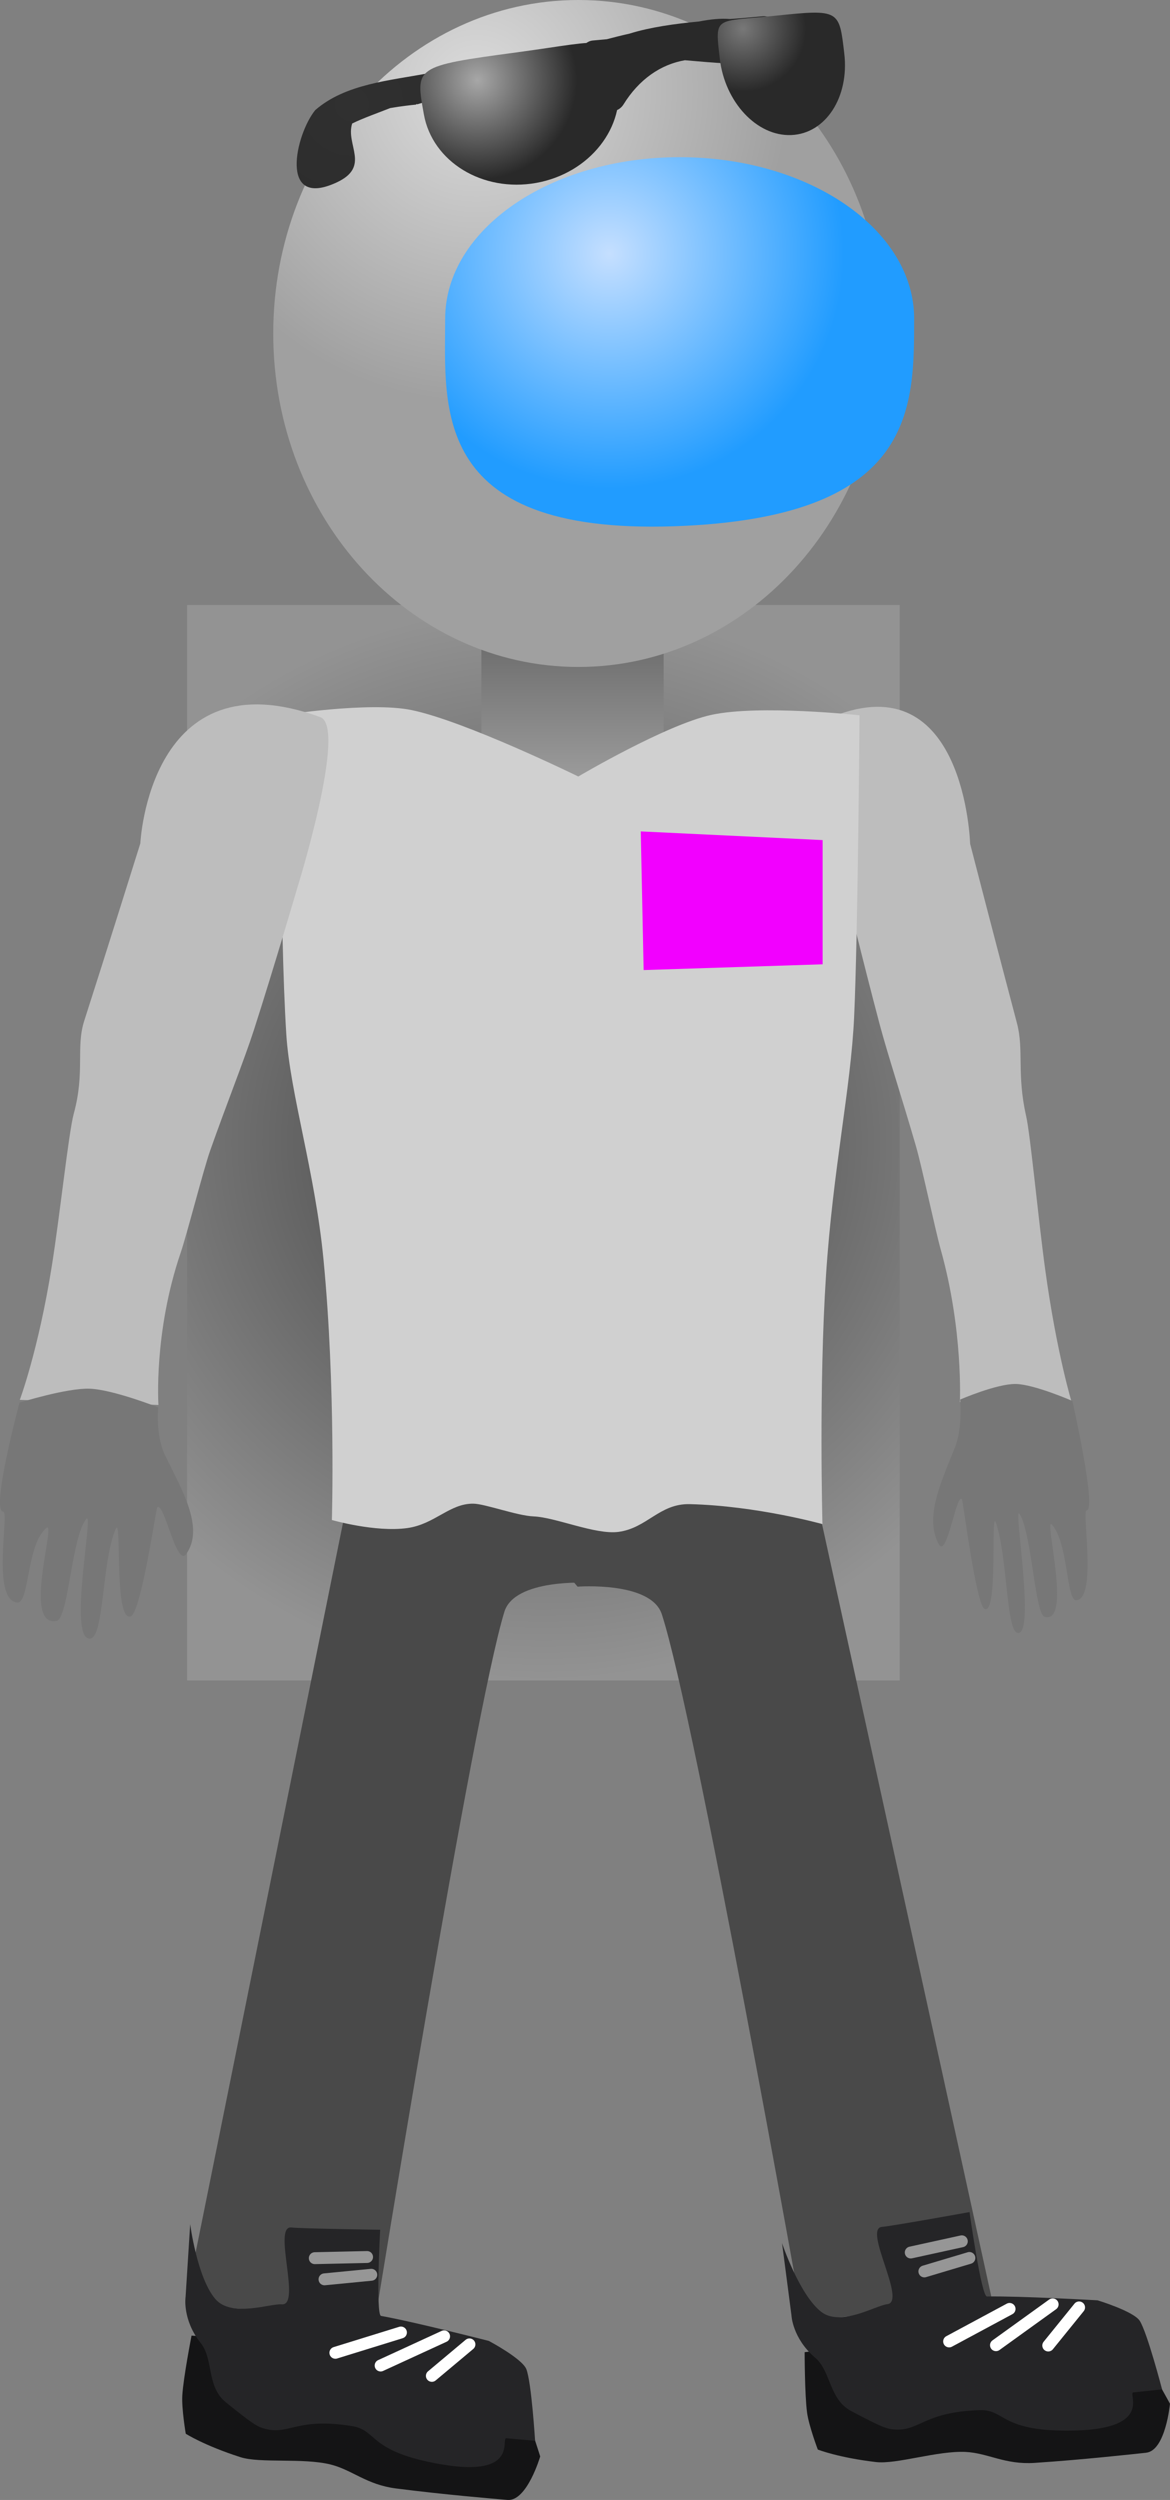 <svg version="1.1" xmlns="http://www.w3.org/2000/svg" xmlns:xlink="http://www.w3.org/1999/xlink" width="49.147" height="104.937" viewBox="0,0,49.147,104.937"><rect x="0" y="0" width="49.147" height="104.937" fill="#808080" stroke="none"/><defs><radialGradient cx="238.524" cy="178.317" r="22.572" gradientUnits="userSpaceOnUse" id="color-1"><stop offset="0" stop-color="#3c3c3c"/><stop offset="1" stop-color="#939393"/></radialGradient><linearGradient x1="239.748" y1="156.77" x2="239.748" y2="163.622" gradientUnits="userSpaceOnUse" id="color-2"><stop offset="0" stop-color="#696969"/><stop offset="1" stop-color="#a0a0a0"/></linearGradient><radialGradient cx="235.712" cy="134.118" r="13.118" gradientUnits="userSpaceOnUse" id="color-3"><stop offset="0" stop-color="#dcdcdc"/><stop offset="1" stop-color="#a0a0a0"/></radialGradient><radialGradient cx="241.3" cy="141.003" r="9.854" gradientUnits="userSpaceOnUse" id="color-4"><stop offset="0" stop-color="#c5dfff"/><stop offset="1" stop-color="#219cff"/></radialGradient><radialGradient cx="230.48" cy="134.733" r="10.071" gradientUnits="userSpaceOnUse" id="color-5"><stop offset="0" stop-color="#303030"/><stop offset="1" stop-color="#292929"/></radialGradient><radialGradient cx="246.908" cy="131.553" r="2.651" gradientUnits="userSpaceOnUse" id="color-6"><stop offset="0" stop-color="#787878"/><stop offset="1" stop-color="#292929"/></radialGradient><radialGradient cx="235.755" cy="133.718" r="4.173" gradientUnits="userSpaceOnUse" id="color-7"><stop offset="0" stop-color="#a7a7a7"/><stop offset="1" stop-color="#292929"/></radialGradient></defs><g transform="translate(-215.699,-130.35)"><g data-paper-data="{&quot;isPaintingLayer&quot;:true}" fill-rule="nonzero" stroke-linejoin="miter" stroke-miterlimit="10" stroke-dasharray="" stroke-dashoffset="0" style="mix-blend-mode: normal"><path d="M223.557,200.888v-45.143h29.935v45.143z" fill="url(#color-1)" stroke="#ed6b00" stroke-width="0" stroke-linecap="butt"/><g><path d="M249.424,227.779c0,0 -4.533,-25.399 -5.924,-29.668c-0.455,-1.396 -3.539,-1.16 -3.539,-1.16c0,0 -3.45,-3.904 0.159,-4.284c3.05,-0.321 9.996,1.143 9.996,1.143l7.266,33.132z" data-paper-data="{&quot;index&quot;:null}" fill="#494949" stroke="#000000" stroke-width="0" stroke-linecap="butt"/><path d="M263.844,233.305c-0.59,0.062 -2.628,0.29 -4.686,0.426c-1.251,0.082 -1.956,-0.415 -2.9,-0.46c-1.187,-0.056 -2.899,0.527 -3.764,0.425c-1.593,-0.187 -2.443,-0.525 -2.443,-0.525c0,0 -0.375,-0.992 -0.45,-1.547c-0.101,-0.749 -0.102,-2.54 -0.102,-2.54c0,0 5.889,-0.74 8.212,-0.783c1.375,-0.025 4.285,0.199 4.285,0.199c0,0 1.516,0.459 1.773,0.862c0.315,0.493 1.076,1.886 1.076,1.886c0,0 -0.181,1.97 -1.003,2.056z" data-paper-data="{&quot;index&quot;:null}" fill="#141415" stroke="#000000" stroke-width="0" stroke-linecap="butt"/><path d="M263.305,230.773c-0.247,0.026 0.866,1.519 -2.464,1.6c-3.145,0.076 -2.886,-0.891 -3.992,-0.856c-2.314,0.074 -2.511,0.863 -3.521,0.815c-0.352,-0.017 -0.522,-0.06 -1.876,-0.778c-0.932,-0.494 -0.845,-1.672 -1.507,-2.234c-0.967,-0.821 -1.001,-1.791 -1.001,-1.791l-0.395,-3.023c0,0 0.715,2.144 1.635,2.876c0.824,0.655 2.302,-0.261 2.783,-0.312c0.842,-0.089 -1.027,-3.178 -0.22,-3.245c0.434,-0.036 3.678,-0.622 3.678,-0.622c0,0 0.497,3.547 0.731,3.543c1.375,-0.025 4.647,0.161 4.647,0.161c0,0 1.516,0.459 1.773,0.862c0.315,0.493 0.937,2.876 0.937,2.876c0,0 -0.384,0.04 -1.206,0.127z" data-paper-data="{&quot;index&quot;:null}" fill="#252527" stroke="#000000" stroke-width="0" stroke-linecap="butt"/><path d="M258.107,227.268l-2.539,1.365" fill="none" stroke="#ffffff" stroke-width="0.5" stroke-linecap="round"/><path d="M257.536,228.791l2.38,-1.714" fill="none" stroke="#ffffff" stroke-width="0.5" stroke-linecap="round"/><path d="M259.732,228.804l1.295,-1.599" fill="none" stroke="#ffffff" stroke-width="0.5" stroke-linecap="round"/><path d="M256.101,224.43l-2.145,0.47" fill="none" stroke="#969696" stroke-width="0.5" stroke-linecap="round"/><path d="M256.419,225.129l-1.891,0.565" fill="none" stroke="#969696" stroke-width="0.5" stroke-linecap="round"/></g><g><path d="M223.48,227.062l6.719,-33.247c0,0 6.921,-1.578 9.976,-1.308c3.615,0.32 0.23,4.281 0.23,4.281c0,0 -3.088,-0.185 -3.519,1.218c-1.32,4.291 -5.433,29.761 -5.433,29.761z" fill="#494949" stroke="#000000" stroke-width="0" stroke-linecap="butt"/><path d="M238.391,233.46c0,0 -0.555,1.899 -1.379,1.826c-0.59,-0.052 -2.635,-0.22 -4.68,-0.482c-1.243,-0.159 -1.84,-0.783 -2.757,-1.008c-1.155,-0.283 -2.947,-0.04 -3.776,-0.305c-1.528,-0.49 -2.297,-0.984 -2.297,-0.984c0,0 -0.178,-1.045 -0.145,-1.605c0.044,-0.754 0.388,-2.513 0.388,-2.513c0,0 5.922,0.404 8.21,0.808c1.354,0.239 4.167,1.018 4.167,1.018c0,0 1.4,0.742 1.575,1.186c0.214,0.544 0.694,2.058 0.694,2.058z" data-paper-data="{&quot;index&quot;:null}" fill="#141415" stroke="#000000" stroke-width="0" stroke-linecap="butt"/><path d="M238.177,232.803c0,0 -0.384,-0.034 -1.208,-0.107c-0.247,-0.022 0.558,1.657 -2.726,1.097c-3.101,-0.529 -2.661,-1.429 -3.754,-1.606c-2.285,-0.372 -2.63,0.364 -3.612,0.124c-0.342,-0.084 -0.501,-0.159 -1.692,-1.124c-0.819,-0.663 -0.509,-1.803 -1.051,-2.482c-0.792,-0.991 -0.639,-1.95 -0.639,-1.95l0.193,-3.043c0,0 0.29,2.241 1.053,3.136c0.683,0.801 2.31,0.186 2.791,0.228c0.844,0.074 -0.398,-3.316 0.407,-3.226c0.433,0.048 3.729,0.095 3.729,0.095c0,0 -0.193,3.577 0.037,3.617c1.354,0.239 4.529,1.05 4.529,1.05c0,0 1.4,0.742 1.575,1.186c0.214,0.544 0.367,3.003 0.367,3.003z" data-paper-data="{&quot;index&quot;:null}" fill="#252527" stroke="#000000" stroke-width="0" stroke-linecap="butt"/><path d="M229.787,229.11l2.754,-0.852" fill="none" stroke="#ffffff" stroke-width="0.5" stroke-linecap="round"/><path d="M234.353,228.419l-2.665,1.225" fill="none" stroke="#ffffff" stroke-width="0.5" stroke-linecap="round"/><path d="M233.84,230.078l1.578,-1.321" fill="none" stroke="#ffffff" stroke-width="0.5" stroke-linecap="round"/><path d="M228.922,225.138l2.196,-0.049" fill="none" stroke="#969696" stroke-width="0.5" stroke-linecap="round"/><path d="M231.295,225.835l-1.965,0.191" fill="none" stroke="#969696" stroke-width="0.5" stroke-linecap="round"/></g><g stroke="#000000" stroke-width="0" stroke-linecap="butt"><path d="M256.02,189.205c0,0 0.144,-3.018 -0.803,-6.398c-0.228,-0.813 -0.8,-3.512 -1.042,-4.344c-0.571,-1.971 -1.203,-3.904 -1.526,-5.121c-0.695,-2.617 -1.504,-5.951 -1.504,-5.951c0,0 -1.434,-6.57 -0.481,-6.955c5.576,-2.251 5.786,5.332 5.786,5.332c0,0 1.227,4.743 1.966,7.526c0.301,1.132 -0.015,2.131 0.387,3.903c0.18,0.794 0.507,4.299 0.799,6.43c0.486,3.548 1.131,5.641 1.131,5.641z" data-paper-data="{&quot;index&quot;:null}" fill="#bdbdbd"/><path d="M261.342,193.751c-0.208,0.002 0.448,3.696 -0.429,3.769c-0.431,0.036 -0.333,-2.416 -1.026,-3.17c-0.367,-0.399 0.878,4.203 -0.309,3.865c-0.407,-0.116 -0.545,-3.556 -1.055,-4.32c-0.273,-0.409 0.701,5.175 -0.089,4.995c-0.469,-0.107 -0.422,-3.262 -0.901,-4.62c-0.233,-0.661 0.11,3.873 -0.474,3.618c-0.358,-0.156 -0.91,-4.564 -0.953,-4.61c-0.242,-0.255 -0.627,2.505 -0.969,1.893c-0.63,-1.127 0.117,-2.655 0.678,-4.072c0.328,-0.828 0.217,-2.003 0.217,-2.003c0,0 1.533,-0.663 2.329,-0.653c0.775,0.01 2.385,0.713 2.385,0.713c0,0 1.037,4.59 0.595,4.593z" data-paper-data="{&quot;index&quot;:null}" fill="#777777"/></g><g stroke-linecap="butt"><path d="M235.92,163.622v-6.851h7.656v6.851z" fill="url(#color-2)" stroke="#000000" stroke-width="0"/><path d="M252.809,144.348c0,7.731 -5.738,13.998 -12.816,13.998c-7.078,0 -12.816,-6.267 -12.816,-13.998c0,-7.731 5.738,-13.998 12.816,-13.998c7.078,0 12.816,6.267 12.816,13.998z" fill="url(#color-3)" stroke="none" stroke-width="0"/><path d="M254.098,143.729c0,3.745 0.038,8.214 -9.595,8.691c-10.763,0.534 -10.104,-4.947 -10.104,-8.691c0,-3.745 4.41,-6.781 9.85,-6.781c5.44,0 9.85,3.036 9.85,6.781z" data-paper-data="{&quot;index&quot;:null}" fill="url(#color-4)" stroke="#ed6b00" stroke-width="0"/><path d="M233.17,134.742c-0.17,0.016 -0.607,0.062 -1.079,0.144c-0.522,0.207 -1.131,0.418 -1.598,0.648c-0.289,0.893 0.787,1.807 -0.654,2.475c-2.458,1.14 -1.717,-2.039 -0.898,-3.037c1.271,-1.107 3.144,-1.239 4.756,-1.549c2.22,-0.426 4.384,-1.083 6.58,-1.217c0.082,-0.086 0.195,-0.144 0.324,-0.156l0.586,-0.053c0.295,-0.078 0.616,-0.159 0.954,-0.235c0.876,-0.274 1.931,-0.416 2.914,-0.509c0.482,-0.095 0.933,-0.139 1.307,-0.105c0.274,-0.02 0.529,-0.039 0.756,-0.06l0.618,-0.056c0.281,-0.025 0.53,0.182 0.556,0.464c0.023,0.25 -0.139,0.475 -0.374,0.539l-0.33,0.097c0.145,0.122 0.277,0.261 0.392,0.42l0.234,-0.119l0.298,0.585c0.032,0.059 0.052,0.125 0.059,0.196c0.025,0.281 -0.182,0.53 -0.464,0.556c-0.086,0.008 -0.168,-0.006 -0.242,-0.037l-0.507,-0.199l0.006,-0.015l-0.048,-0.004c-0.362,-0.224 -0.73,-0.392 -1.098,-0.507c-0.559,-0.02 -1.148,-0.081 -1.748,-0.13c-1.015,0.174 -1.933,0.802 -2.59,1.871c0,0 -0.269,0.435 -0.704,0.166c-0.435,-0.269 -0.166,-0.704 -0.166,-0.704c0.058,-0.093 0.117,-0.183 0.178,-0.27l-0.284,0.091c-0.038,0.013 -0.078,0.022 -0.12,0.025c-0.281,0.025 -0.53,-0.182 -0.556,-0.464c-0.013,-0.142 0.034,-0.276 0.12,-0.377c-0.245,0 -0.477,0.014 -0.673,0.062c-1.375,0.339 -3.488,0.452 -5.481,0.758c0.011,0.241 -0.148,0.454 -0.375,0.517l-0.598,0.177l-0.006,-0.019l-0.007,0.002z" fill="url(#color-5)" stroke="none" stroke-width="0.5"/><path d="M248.264,131.011c2.709,-0.284 2.686,-0.243 2.9,1.587c0.215,1.83 -0.782,3.362 -2.226,3.421c-1.444,0.059 -2.79,-1.377 -3.004,-3.207c-0.215,-1.83 -0.21,-1.534 2.33,-1.801z" data-paper-data="{&quot;index&quot;:null}" fill="url(#color-6)" stroke="#000000" stroke-width="0"/><path d="M241.644,133.692c0.358,1.991 -1.174,3.933 -3.422,4.336c-2.247,0.403 -4.359,-0.884 -4.717,-2.875c-0.358,-1.991 -0.409,-2.027 3.871,-2.601c4.013,-0.539 3.91,-0.851 4.267,1.14z" fill="url(#color-7)" stroke="#000000" stroke-width="0"/></g><path d="M229.64,194.153c0,0 0.167,-5.56 -0.353,-10.944c-0.353,-3.658 -1.405,-6.959 -1.562,-9.453c-0.294,-4.681 -0.21,-13.382 -0.21,-13.382c0,0 3.692,-0.585 5.469,-0.219c2.263,0.466 7.007,2.789 7.007,2.789c0,0 3.677,-2.171 5.59,-2.587c2.019,-0.439 6.224,0.017 6.224,0.017c0,0 -0.069,9.217 -0.227,12.656c-0.14,3.043 -0.89,6.368 -1.183,10.873c-0.303,4.643 -0.148,10.422 -0.148,10.422c0,0 -2.757,-0.769 -5.572,-0.838c-1.278,-0.031 -1.791,1.006 -2.999,1.165c-0.965,0.127 -2.636,-0.613 -3.561,-0.65c-0.699,-0.028 -2.044,-0.531 -2.538,-0.535c-0.998,-0.008 -1.616,0.865 -2.773,1.025c-1.345,0.185 -3.164,-0.339 -3.164,-0.339z" fill="#d0d0d0" stroke="#292e32" stroke-width="0" stroke-linecap="butt"/><path d="M242.736,171.069l-0.121,-5.82l7.639,0.364v5.214z" fill="#f200ff" stroke="none" stroke-width="0" stroke-linecap="butt"/><g stroke="#000000" stroke-width="0" stroke-linecap="butt"><path d="M216.531,189.11c0,0 0.776,-2.065 1.342,-5.601c0.34,-2.124 0.71,-5.626 0.925,-6.413c0.48,-1.756 0.08,-2.778 0.44,-3.898c0.886,-2.752 2.356,-7.446 2.356,-7.446c0,0 0.369,-7.931 7.559,-5.3c1.148,0.42 -0.987,7.24 -0.987,7.24c0,0 -0.968,3.303 -1.801,5.891c-0.387,1.203 -1.148,3.11 -1.835,5.056c-0.29,0.822 -0.971,3.501 -1.245,4.304c-1.137,3.34 -0.93,6.381 -0.93,6.381z" fill="#bdbdbd"/><path d="M215.839,193.809c-0.546,-0.028 0.68,-4.582 0.68,-4.582c0,0 1.981,-0.618 2.939,-0.586c0.984,0.033 2.887,0.784 2.887,0.784c0,0 -0.122,1.175 0.293,2.024c0.711,1.454 1.653,3.029 0.888,4.127c-0.415,0.596 -0.925,-2.197 -1.22,-1.955c-0.053,0.043 -0.681,4.442 -1.121,4.578c-0.719,0.223 -0.35,-4.313 -0.631,-3.661c-0.575,1.338 -0.478,4.509 -1.057,4.591c-0.974,0.138 0.162,-5.418 -0.171,-5.023c-0.621,0.739 -0.749,4.187 -1.252,4.282c-1.463,0.275 0.019,-4.28 -0.43,-3.899c-0.847,0.719 -0.696,3.188 -1.229,3.128c-1.085,-0.122 -0.318,-3.797 -0.576,-3.81z" data-paper-data="{&quot;index&quot;:null}" fill="#777777"/></g></g></g></svg>
